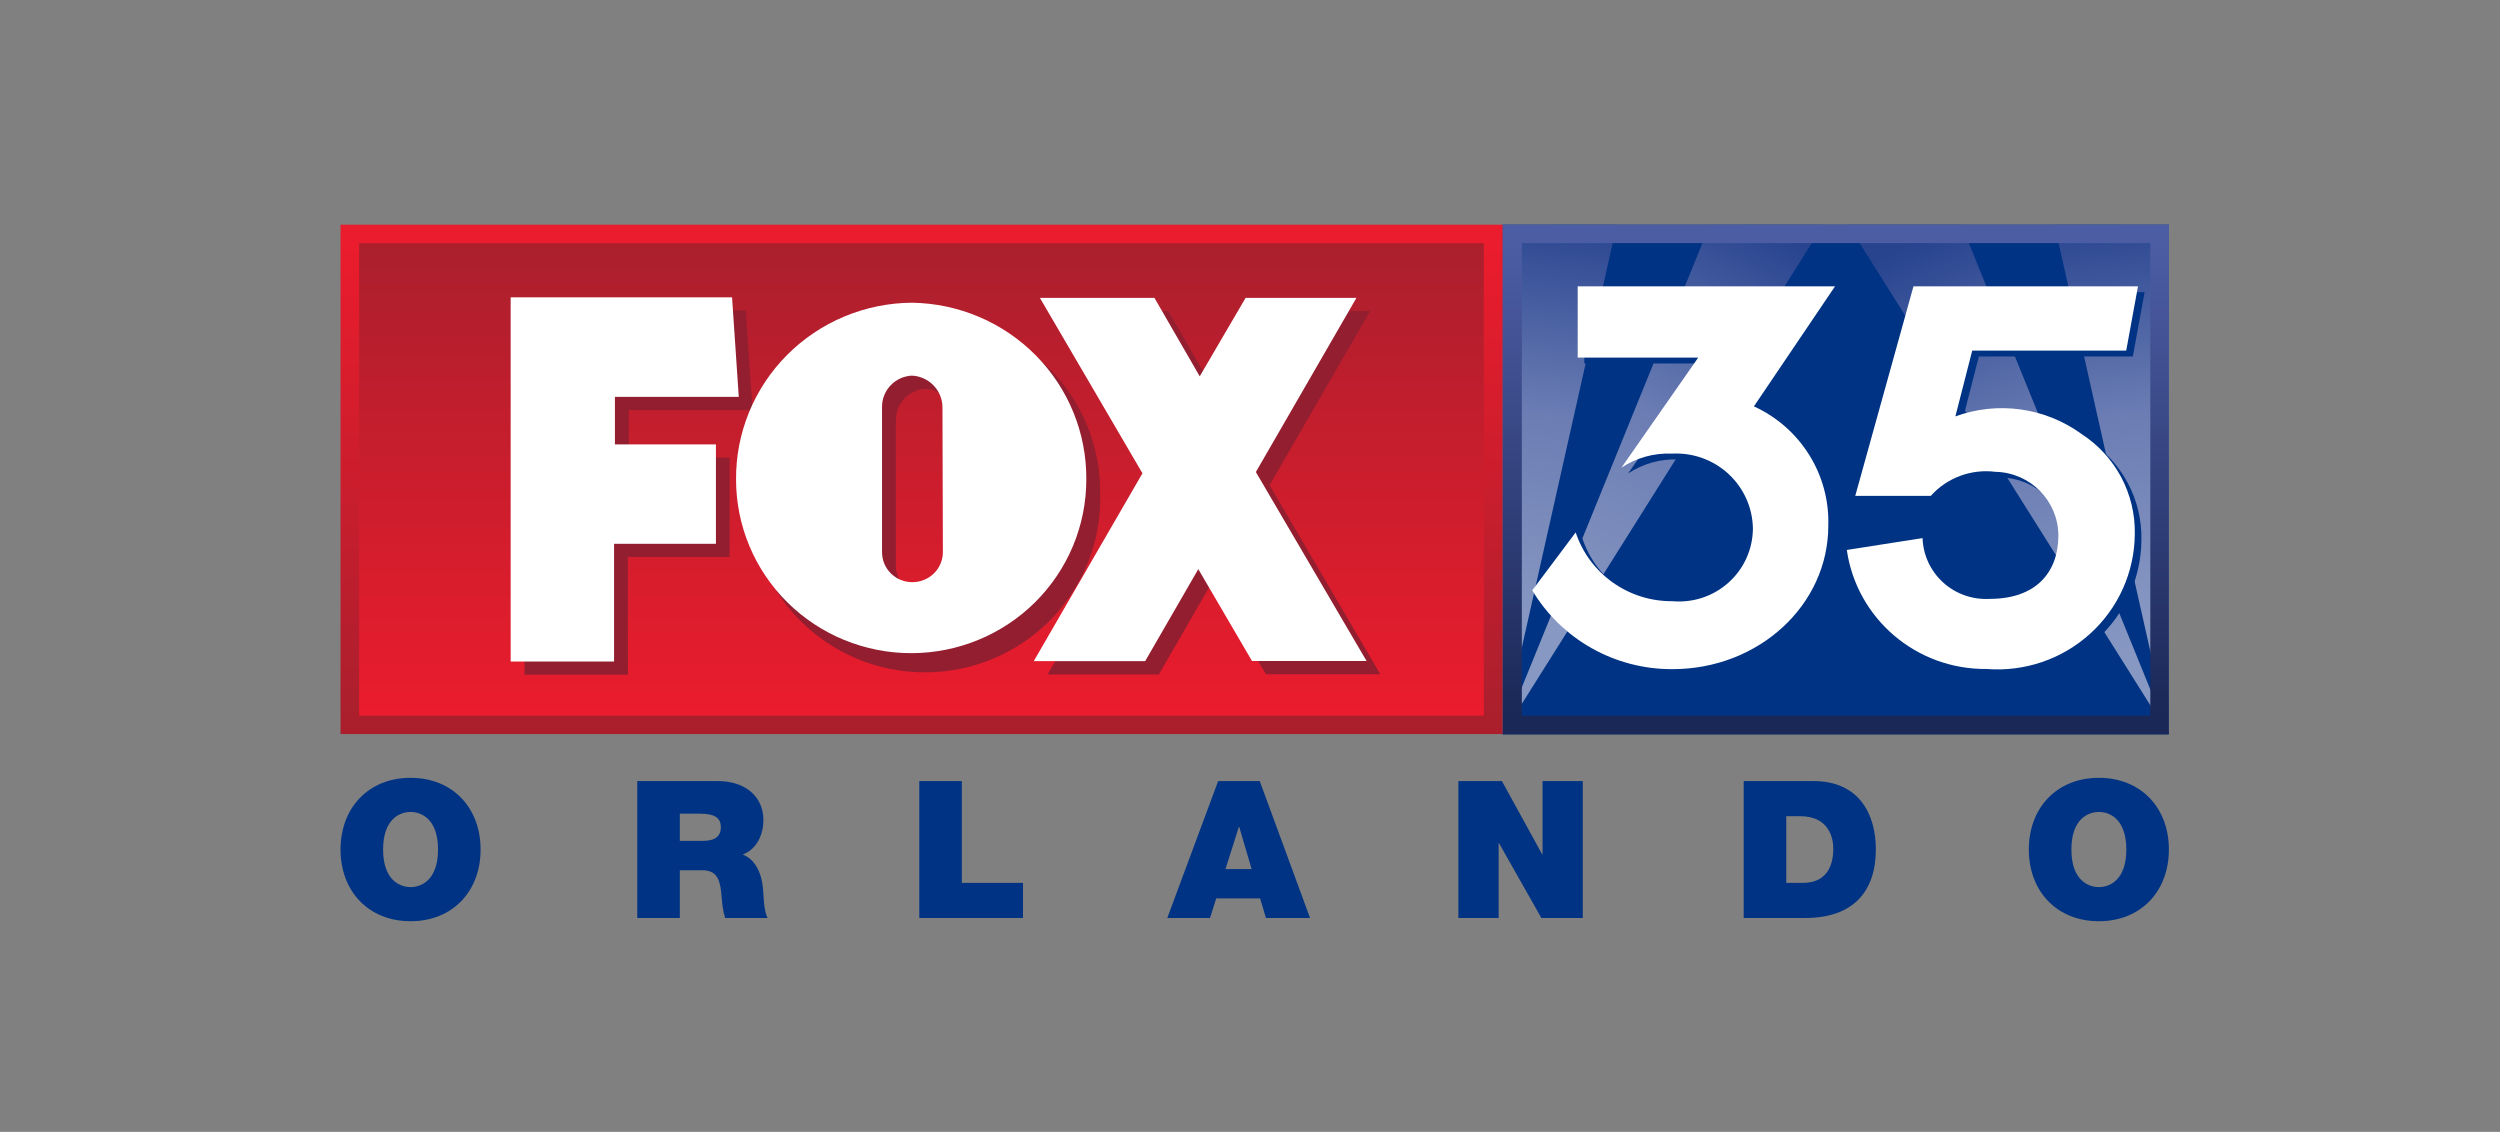 <svg width="201" height="91" viewBox="0 0 201 91" fill="none" xmlns="http://www.w3.org/2000/svg">
<rect x="0" y="0" width="201" height="91" fill="#808080" stroke="none"/>
<path d="M174.379 18.066V59.041H120.793V18.066H174.379Z" fill="#003383"/>
<path opacity="0.7" d="M174.379 59.018L165.18 18.066H174.379V59.018Z" fill="url(#paint0_linear_2048_37889)"/>
<path opacity="0.7" d="M157.692 18.066L174.344 59.018L148.585 18.066H157.692Z" fill="url(#paint1_linear_2048_37889)"/>
<path opacity="0.7" d="M120.793 59.018L129.992 18.066H120.793V59.018Z" fill="url(#paint2_linear_2048_37889)"/>
<path opacity="0.7" d="M137.479 18.066L120.827 59.018L146.598 18.066H137.479Z" fill="url(#paint3_linear_2048_37889)"/>
<path d="M174.379 18.066V59.041H120.793V18.066H174.379ZM172.886 19.546H122.355V57.538H172.886V19.546Z" fill="url(#paint4_linear_2048_37889)"/>
<path d="M120.804 18.066H27.379V59.018H120.804V18.066Z" fill="url(#paint5_linear_2048_37889)"/>
<path d="M28.872 19.557H119.3V57.538H28.872V19.557Z" fill="url(#paint6_linear_2048_37889)"/>
<path d="M42.171 54.248V24.963H59.96L60.511 32.976H50.554V36.788H58.662V44.779H50.474L50.486 54.248H42.171ZM110.974 54.203L102.073 39.008L110.158 25.008H101.258L97.56 31.314L93.931 25.008H84.709L92.955 39.11L84.227 54.225H93.173L97.445 46.816L101.775 54.203L110.974 54.203Z" fill="#921E30"/>
<path d="M74.361 25.408C72.489 25.427 70.64 25.813 68.919 26.541C67.198 27.27 65.638 28.328 64.331 29.655C63.023 30.982 61.992 32.551 61.297 34.274C60.602 35.996 60.257 37.837 60.281 39.692C60.227 41.559 60.552 43.417 61.236 45.158C61.919 46.898 62.948 48.485 64.261 49.824C65.575 51.163 67.146 52.228 68.882 52.955C70.617 53.682 72.482 54.056 74.367 54.056C76.251 54.056 78.116 53.682 79.852 52.955C81.588 52.228 83.159 51.163 84.472 49.824C85.785 48.485 86.814 46.898 87.498 45.158C88.181 43.417 88.506 41.559 88.452 39.692C88.475 37.837 88.128 35.995 87.432 34.273C86.736 32.55 85.704 30.981 84.395 29.654C83.087 28.328 81.526 27.27 79.805 26.541C78.083 25.812 76.233 25.427 74.361 25.408ZM76.876 45.486C76.864 46.128 76.597 46.739 76.132 47.187C75.667 47.634 75.043 47.882 74.395 47.876C73.76 47.864 73.155 47.603 72.712 47.152C72.269 46.7 72.023 46.093 72.03 45.463V33.797C72.017 33.153 72.256 32.529 72.697 32.055C73.138 31.582 73.747 31.297 74.395 31.258C75.058 31.287 75.684 31.567 76.145 32.038C76.606 32.511 76.868 33.139 76.876 33.797V45.486Z" fill="#921E30"/>
<path d="M41.057 53.19V23.904H58.857L59.397 31.906H49.44V35.73H57.56V43.72H49.371V53.19H41.057Z" fill="white"/>
<path d="M109.872 53.145L100.971 37.951L109.056 23.951H100.145L96.458 30.257L92.818 23.951H83.607L91.853 38.053L83.113 53.157H92.071L96.343 45.759L100.661 53.145H109.872Z" fill="white"/>
<path d="M73.316 24.338C71.446 24.351 69.597 24.73 67.874 25.451C66.152 26.173 64.59 27.224 63.277 28.544C61.964 29.864 60.926 31.427 60.223 33.145C59.52 34.862 59.166 36.7 59.179 38.554C59.178 40.387 59.542 42.202 60.249 43.896C60.956 45.589 61.993 47.128 63.301 48.425C64.608 49.721 66.161 50.75 67.869 51.451C69.578 52.153 71.409 52.514 73.259 52.514C75.109 52.514 76.94 52.153 78.648 51.451C80.357 50.75 81.91 49.721 83.217 48.425C84.525 47.128 85.562 45.589 86.269 43.896C86.976 42.202 87.34 40.387 87.339 38.554C87.37 34.829 85.912 31.244 83.285 28.58C80.658 25.917 77.074 24.392 73.316 24.338ZM75.808 44.427C75.802 44.745 75.733 45.059 75.605 45.351C75.476 45.643 75.291 45.907 75.06 46.128C74.828 46.349 74.555 46.522 74.256 46.638C73.957 46.755 73.638 46.811 73.316 46.805C72.676 46.799 72.064 46.542 71.614 46.09C71.164 45.638 70.913 45.028 70.916 44.392V32.726C70.909 32.079 71.156 31.455 71.603 30.984C72.05 30.513 72.664 30.232 73.316 30.2C73.974 30.231 74.594 30.511 75.051 30.98C75.507 31.45 75.766 32.074 75.774 32.726L75.808 44.427Z" fill="white"/>
<path d="M154.375 23.492L149.694 40.338H155.768C157.073 38.881 159.018 38.158 160.966 38.405C163.77 38.47 166.012 40.737 166.025 43.519C166.025 46.525 164.186 48.62 160.518 48.62C159.143 48.704 157.791 48.232 156.771 47.311C155.752 46.391 155.151 45.1 155.107 43.734L149.017 44.687C149.81 50.219 154.615 54.313 160.248 54.257C163.307 54.499 166.329 53.468 168.591 51.411C170.854 49.354 172.149 46.455 172.169 43.412C172.235 40.173 170.614 37.13 167.879 35.358C164.954 33.234 161.148 32.705 157.744 33.949L159.099 28.66H171.48L172.426 23.492H154.375Z" fill="#003383"/>
<path d="M127.38 23.492V29.224H137.069L130.898 38.069C132.096 37.274 133.518 36.879 134.958 36.942C136.631 36.85 138.27 37.438 139.497 38.57C140.725 39.701 141.436 41.28 141.466 42.942C141.465 44.595 140.764 46.172 139.534 47.287C138.304 48.403 136.658 48.954 134.998 48.807C131.468 48.838 128.324 46.602 127.218 43.277L123.727 47.935C126.084 51.881 130.374 54.292 134.998 54.27C141.94 54.27 147.528 49.116 147.528 42.74C147.658 38.64 145.303 34.861 141.547 33.143L148.069 23.492H127.38Z" fill="#003383"/>
<path d="M153.843 23.021L149.162 39.867H155.236C156.541 38.41 158.486 37.687 160.434 37.934C163.238 37.999 165.48 40.266 165.493 43.048C165.493 46.055 163.653 48.149 159.986 48.149C158.611 48.233 157.259 47.761 156.239 46.841C155.22 45.92 154.618 44.63 154.574 43.263L148.484 44.216C149.278 49.749 154.083 53.842 159.716 53.786C162.775 54.029 165.797 52.998 168.059 50.94C170.321 48.883 171.617 45.985 171.637 42.941C171.702 39.702 170.082 36.659 167.347 34.887C164.421 32.763 160.616 32.234 157.212 33.478L158.567 28.189H170.948L171.894 23.021H153.843Z" fill="white"/>
<path d="M126.847 23.021V28.753H136.535L130.365 37.599C131.563 36.804 132.985 36.409 134.425 36.471C136.098 36.38 137.737 36.967 138.964 38.099C140.192 39.231 140.903 40.809 140.933 42.471C140.932 44.124 140.231 45.701 139.001 46.816C137.771 47.932 136.125 48.484 134.465 48.337C130.935 48.367 127.79 46.132 126.685 42.806L123.193 47.464C125.551 51.41 129.841 53.821 134.465 53.8C141.407 53.8 146.995 48.645 146.995 42.27C147.125 38.169 144.77 34.39 141.014 32.672L147.536 23.021H126.847Z" fill="white"/>
<path d="M27.379 68.302C27.379 71.663 29.634 74.067 33.009 74.067C36.385 74.067 38.64 71.663 38.64 68.302C38.64 64.942 36.385 62.537 33.009 62.537C29.634 62.537 27.379 64.942 27.379 68.302ZM30.801 68.302C30.801 65.851 32.138 65.281 33.009 65.281C33.88 65.281 35.218 65.851 35.218 68.302C35.218 70.753 33.88 71.323 33.009 71.323C32.138 71.323 30.801 70.753 30.801 68.302Z" fill="#003383"/>
<path d="M51.236 73.805H54.658V69.967H56.478C57.831 69.967 57.924 71.061 58.018 72.109C58.064 72.68 58.127 73.25 58.298 73.805H61.719C61.408 73.296 61.393 71.986 61.346 71.447C61.222 70.075 60.646 69.057 59.713 68.703C60.849 68.287 61.377 67.084 61.377 65.943C61.377 63.862 59.698 62.799 57.753 62.799H51.236V73.805ZM54.658 65.419H56.26C57.567 65.419 57.956 65.82 57.956 66.514C57.956 67.5 57.084 67.608 56.447 67.608H54.658V65.419Z" fill="#003383"/>
<path d="M73.911 73.805H82.248V70.984H77.333V62.799H73.911V73.805Z" fill="#003383"/>
<path d="M98.53 69.874L99.603 66.483H99.635L100.63 69.874H98.53ZM93.849 73.805H97.286L97.784 72.233H101.314L101.781 73.805H105.327L101.283 62.799H97.939L93.849 73.805Z" fill="#003383"/>
<path d="M117.255 73.805H120.49V67.793H120.521L123.927 73.805H127.256V62.799H124.021V68.687H123.99L120.754 62.799H117.255L117.255 73.805Z" fill="#003383"/>
<path d="M140.194 73.805H145.14C149.013 73.805 150.818 71.662 150.818 68.287C150.818 65.512 149.511 62.799 145.809 62.799H140.194V73.805ZM143.616 65.62H144.705C147.178 65.62 147.396 67.547 147.396 68.24C147.396 69.273 147.085 70.984 144.954 70.984H143.616V65.62Z" fill="#003383"/>
<path d="M163.118 68.302C163.118 71.663 165.373 74.067 168.749 74.067C172.124 74.067 174.379 71.663 174.379 68.302C174.379 64.942 172.124 62.537 168.749 62.537C165.373 62.537 163.118 64.942 163.118 68.302ZM166.54 68.302C166.54 65.851 167.878 65.281 168.749 65.281C169.62 65.281 170.957 65.851 170.957 68.302C170.957 70.753 169.62 71.323 168.749 71.323C167.878 71.323 166.54 70.753 166.54 68.302Z" fill="#003383"/>
<defs>
<linearGradient id="paint0_linear_2048_37889" x1="174.252" y1="55.797" x2="169.773" y2="17.283" gradientUnits="userSpaceOnUse">
<stop offset="0.16" stop-color="#C1C3DE"/>
<stop offset="0.59" stop-color="#989CC8"/>
<stop offset="1" stop-color="#394B95"/>
</linearGradient>
<linearGradient id="paint1_linear_2048_37889" x1="174.344" y1="59.018" x2="157.948" y2="17.964" gradientUnits="userSpaceOnUse">
<stop offset="0.16" stop-color="#C1C3DE"/>
<stop offset="0.59" stop-color="#989CC8"/>
<stop offset="1" stop-color="#394B95"/>
</linearGradient>
<linearGradient id="paint2_linear_2048_37889" x1="120.919" y1="55.797" x2="125.41" y2="17.283" gradientUnits="userSpaceOnUse">
<stop offset="0.16" stop-color="#C1C3DE"/>
<stop offset="0.59" stop-color="#989CC8"/>
<stop offset="1" stop-color="#394B95"/>
</linearGradient>
<linearGradient id="paint3_linear_2048_37889" x1="121.413" y1="55.854" x2="141.731" y2="17.936" gradientUnits="userSpaceOnUse">
<stop offset="0.16" stop-color="#C1C3DE"/>
<stop offset="0.59" stop-color="#989CC8"/>
<stop offset="1" stop-color="#394B95"/>
</linearGradient>
<linearGradient id="paint4_linear_2048_37889" x1="147.586" y1="19.569" x2="147.586" y2="57.516" gradientUnits="userSpaceOnUse">
<stop stop-color="#4D5DA4"/>
<stop offset="1" stop-color="#1A2857"/>
</linearGradient>
<linearGradient id="paint5_linear_2048_37889" x1="74.086" y1="19.569" x2="74.086" y2="57.516" gradientUnits="userSpaceOnUse">
<stop offset="0.01" stop-color="#EA1C2D"/>
<stop offset="1" stop-color="#AB1F2D"/>
</linearGradient>
<linearGradient id="paint6_linear_2048_37889" x1="74.086" y1="57.538" x2="74.086" y2="19.557" gradientUnits="userSpaceOnUse">
<stop offset="0.01" stop-color="#EA1C2D"/>
<stop offset="1" stop-color="#AB1F2D"/>
</linearGradient>
</defs>
</svg>
